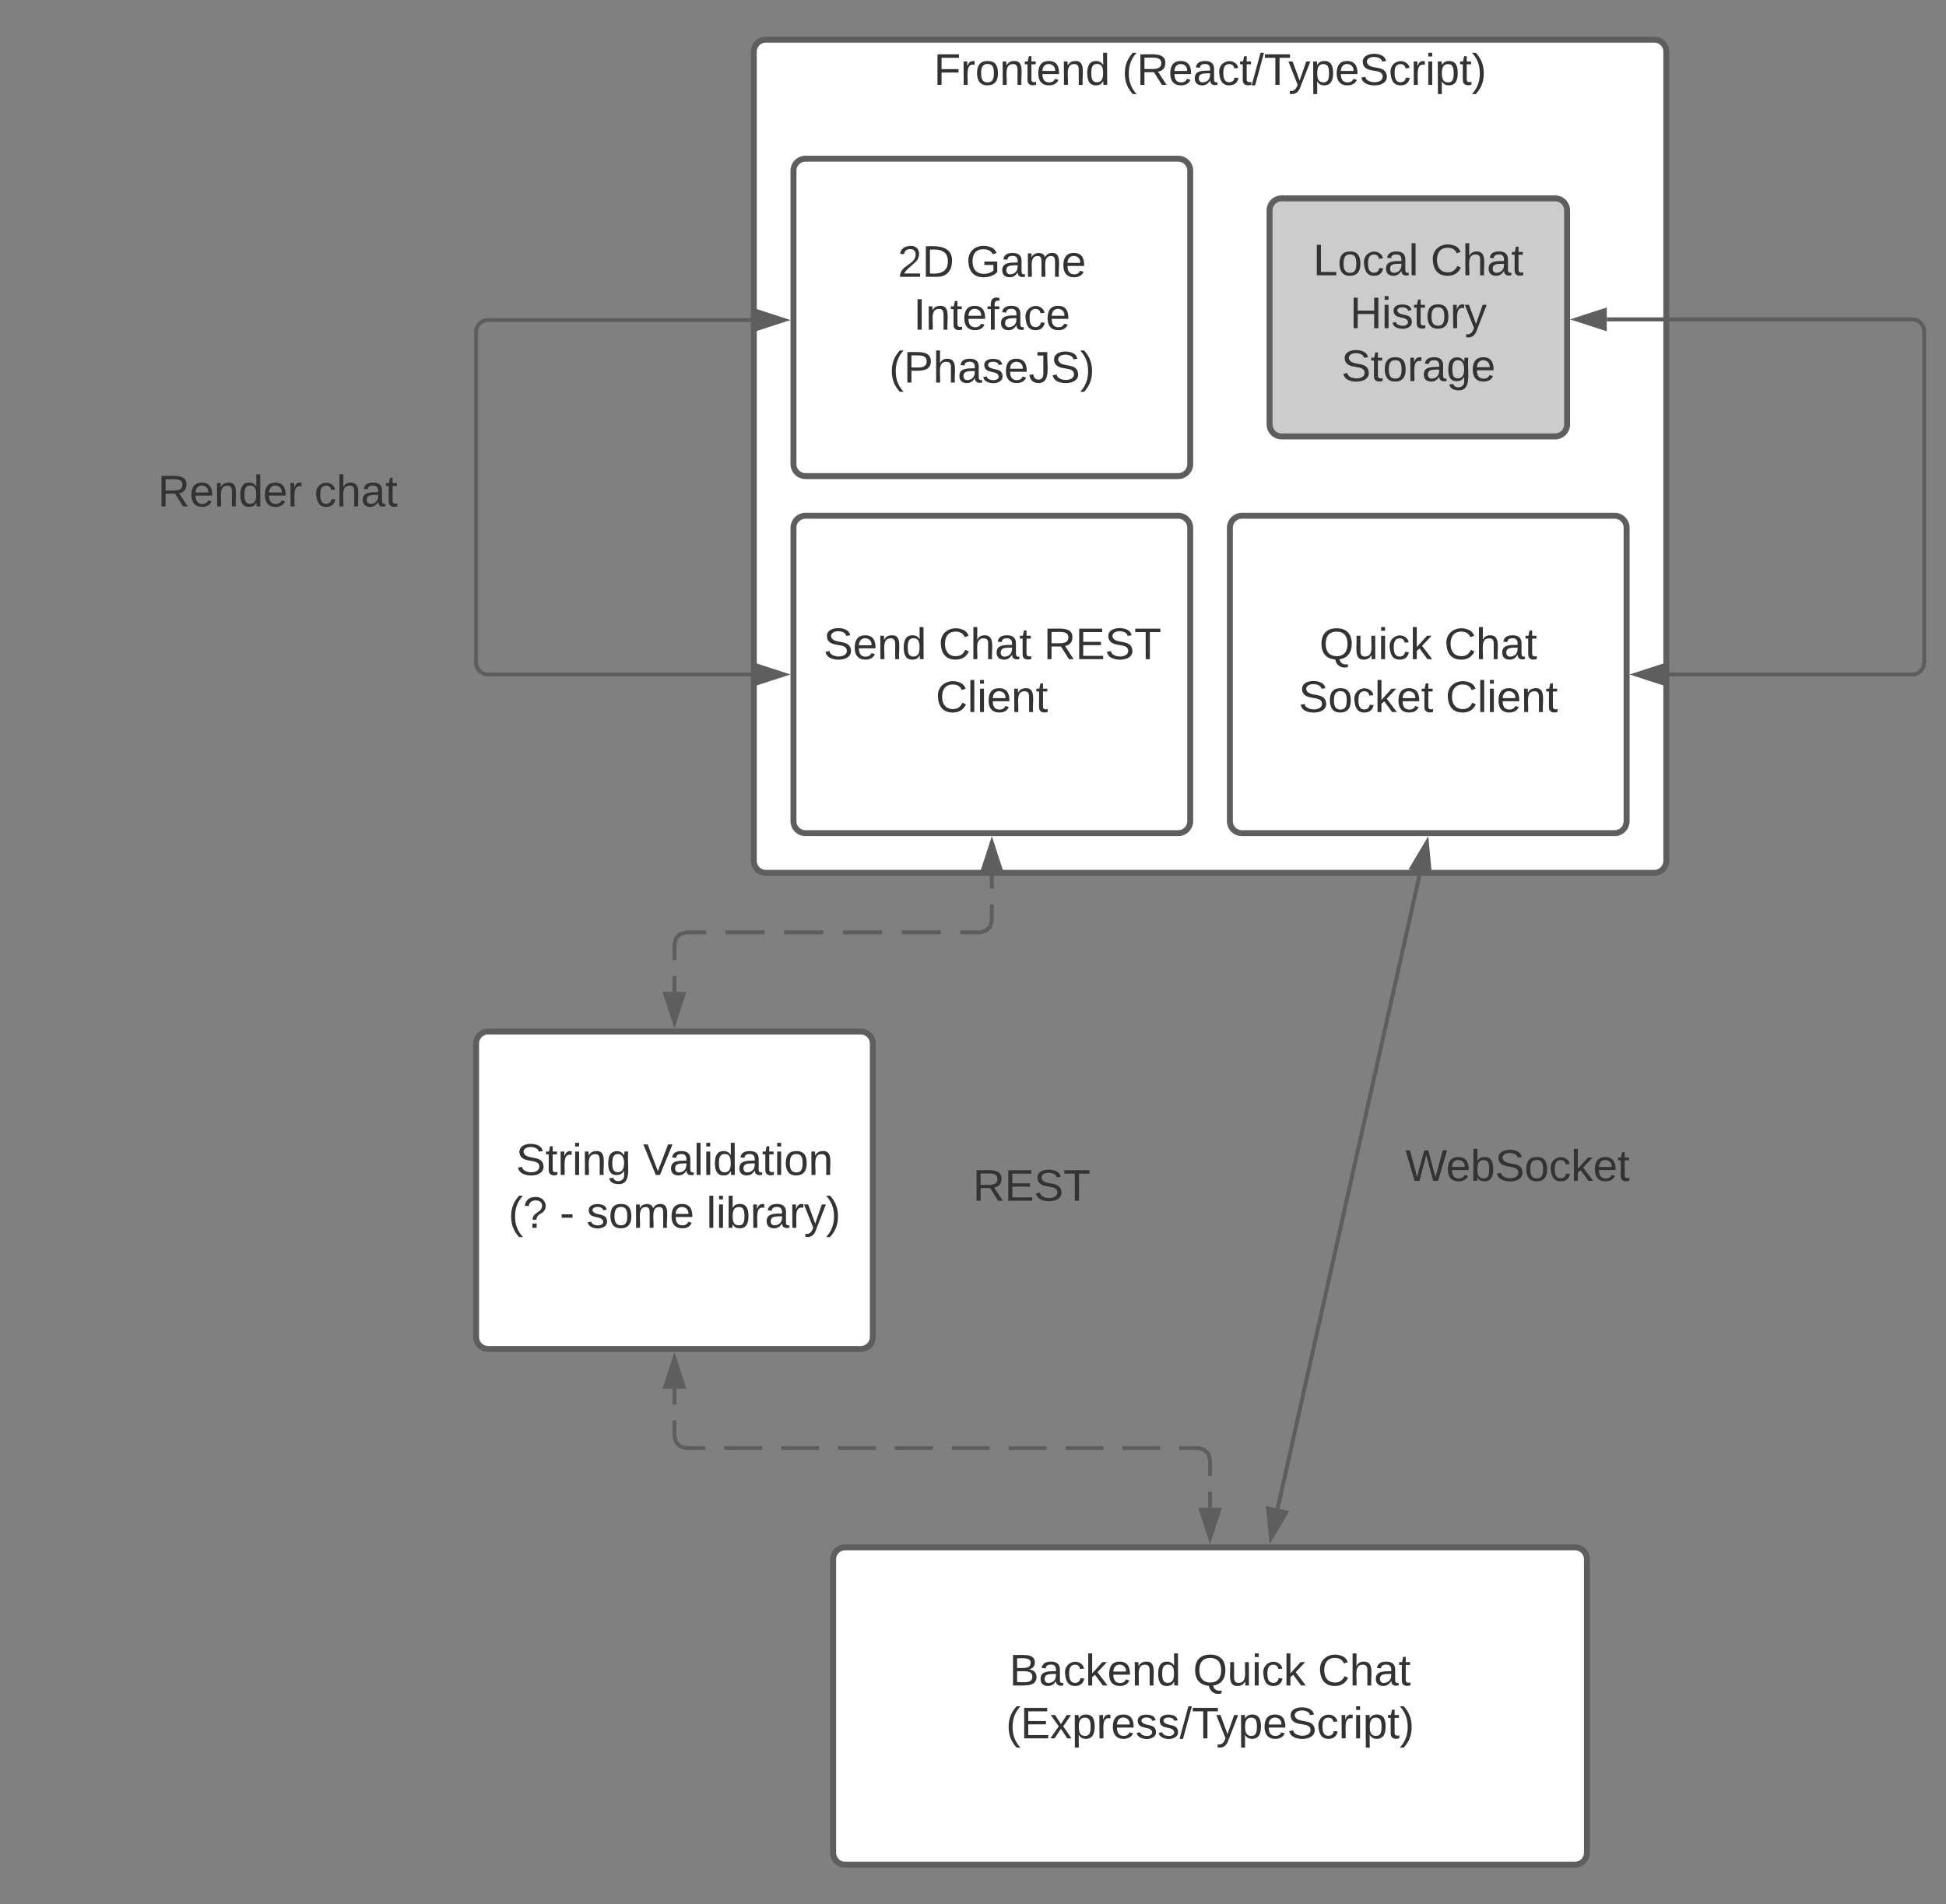 <svg xmlns="http://www.w3.org/2000/svg" xmlns:xlink="http://www.w3.org/1999/xlink" xmlns:lucid="lucid" width="981" height="960"><rect width="100%" height="100%" fill="#808080" stroke="none"/><g transform="translate(-40 -60)" lucid:page-tab-id="YmQt3O_Y9mLA"><path d="M420 86c0-3.3 2.7-6 6-6h448c3.3 0 6 2.7 6 6v408c0 3.3-2.7 6-6 6H426c-3.3 0-6-2.7-6-6z" stroke="#5e5e5e" stroke-width="3" fill="#fff"/><use xlink:href="#a" transform="matrix(1,0,0,1,425,85) translate(85.741 17.778)"/><use xlink:href="#b" transform="matrix(1,0,0,1,425,85) translate(180.679 17.778)"/><path d="M440 146c0-3.3 2.7-6 6-6h188c3.3 0 6 2.7 6 6v148c0 3.3-2.7 6-6 6H446c-3.3 0-6-2.7-6-6z" stroke="#5e5e5e" stroke-width="3" fill="#fff"/><use xlink:href="#c" transform="matrix(1,0,0,1,452,152) translate(40.531 47.528)"/><use xlink:href="#d" transform="matrix(1,0,0,1,452,152) translate(75.037 47.528)"/><use xlink:href="#e" transform="matrix(1,0,0,1,452,152) translate(48.494 74.194)"/><use xlink:href="#f" transform="matrix(1,0,0,1,452,152) translate(36.21 100.861)"/><path d="M280 586c0-3.3 2.7-6 6-6h188c3.3 0 6 2.7 6 6v148c0 3.3-2.7 6-6 6H286c-3.3 0-6-2.7-6-6z" stroke="#5e5e5e" stroke-width="3" fill="#fff"/><use xlink:href="#g" transform="matrix(1,0,0,1,292,592) translate(8.123 60.278)"/><use xlink:href="#h" transform="matrix(1,0,0,1,292,592) translate(72.198 60.278)"/><use xlink:href="#i" transform="matrix(1,0,0,1,292,592) translate(4.296 86.944)"/><use xlink:href="#j" transform="matrix(1,0,0,1,292,592) translate(30.16 86.944)"/><use xlink:href="#k" transform="matrix(1,0,0,1,292,592) translate(43.679 86.944)"/><use xlink:href="#l" transform="matrix(1,0,0,1,292,592) translate(104.111 86.944)"/><path d="M540 500v8m0 8v8l-.82 3.03-2.15 2.15-3.03.82h-9.87m-9.86 0h-19.74m-9.86 0h-19.74m-9.86 0h-19.74m-9.86 0h-19.74m-9.86 0H386l-3.03.82-2.15 2.15L380 536v8m0 8v8" stroke="#5e5e5e" stroke-width="2" fill="none"/><path d="M540 484.74l4.64 14.26h-9.28zM380 575.26L375.36 561h9.28z" stroke="#5e5e5e" stroke-width="2" fill="#5e5e5e"/><path d="M440 326c0-3.3 2.7-6 6-6h188c3.3 0 6 2.7 6 6v148c0 3.3-2.7 6-6 6H446c-3.3 0-6-2.7-6-6z" stroke="#5e5e5e" stroke-width="3" fill="#fff"/><use xlink:href="#m" transform="matrix(1,0,0,1,452,332) translate(3.123 60.278)"/><use xlink:href="#n" transform="matrix(1,0,0,1,452,332) translate(61.148 60.278)"/><use xlink:href="#o" transform="matrix(1,0,0,1,452,332) translate(114.173 60.278)"/><use xlink:href="#p" transform="matrix(1,0,0,1,452,332) translate(59.698 86.944)"/><path d="M660 326c0-3.3 2.7-6 6-6h188c3.3 0 6 2.7 6 6v148c0 3.3-2.7 6-6 6H666c-3.3 0-6-2.7-6-6z" stroke="#5e5e5e" stroke-width="3" fill="#fff"/><use xlink:href="#q" transform="matrix(1,0,0,1,672,332) translate(33.123 60.278)"/><use xlink:href="#r" transform="matrix(1,0,0,1,672,332) translate(96.025 60.278)"/><use xlink:href="#s" transform="matrix(1,0,0,1,672,332) translate(22.66 86.944)"/><use xlink:href="#p" transform="matrix(1,0,0,1,672,332) translate(96.735 86.944)"/><path d="M755.95 499.55l-71.9 320.9" stroke="#5e5e5e" stroke-width="2" fill="none"/><path d="M759.3 484.66l1.4 14.93-9.05-2.04zM680.7 835.34l-1.4-14.93 9.05 2.04z" stroke="#5e5e5e" stroke-width="2" fill="#5e5e5e"/><path d="M685 626c0-3.3 2.7-6 6-6h228c3.3 0 6 2.7 6 6v48c0 3.3-2.7 6-6 6H691c-3.3 0-6-2.7-6-6z" stroke="#000" stroke-opacity="0" stroke-width="3" fill="#fff" fill-opacity="0"/><use xlink:href="#t" transform="matrix(1,0,0,1,690,625) translate(58.457 30.278)"/><path d="M420 221.33H286c-3.3 0-6 2.7-6 6V394c0 3.3 2.7 6 6 6h134" stroke="#5e5e5e" stroke-width="2" fill="none"/><path d="M435.26 221.33L421 225.97v-9.27zM435.26 400L421 404.64v-9.28z" stroke="#5e5e5e" stroke-width="2" fill="#5e5e5e"/><path d="M60 286c0-3.3 2.7-6 6-6h228c3.3 0 6 2.7 6 6v48c0 3.3-2.7 6-6 6H66c-3.3 0-6-2.7-6-6z" stroke="#000" stroke-opacity="0" stroke-width="3" fill="#fff" fill-opacity="0"/><g><use xlink:href="#u" transform="matrix(1,0,0,1,65,285) translate(54.568 30.278)"/><use xlink:href="#v" transform="matrix(1,0,0,1,65,285) translate(133.457 30.278)"/></g><path d="M460 846c0-3.3 2.7-6 6-6h368c3.3 0 6 2.7 6 6v148c0 3.3-2.7 6-6 6H466c-3.3 0-6-2.7-6-6z" stroke="#5e5e5e" stroke-width="3" fill="#fff"/><g><use xlink:href="#w" transform="matrix(1,0,0,1,465,845) translate(83.827 64.653)"/><use xlink:href="#x" transform="matrix(1,0,0,1,465,845) translate(176.42 64.653)"/><use xlink:href="#y" transform="matrix(1,0,0,1,465,845) translate(239.321 64.653)"/><use xlink:href="#z" transform="matrix(1,0,0,1,465,845) translate(82.099 91.319)"/></g><path d="M440 636c0-3.3 2.7-6 6-6h228c3.3 0 6 2.7 6 6v48c0 3.3-2.7 6-6 6H446c-3.3 0-6-2.7-6-6z" stroke="#000" stroke-opacity="0" stroke-width="3" fill="#fff" fill-opacity="0"/><g><use xlink:href="#A" transform="matrix(1,0,0,1,445,635) translate(85.432 30.278)"/></g><path d="M380 760v8m0 8v8l.82 3.03 2.15 2.15 3.03.82h9.56m9.55 0h19.12m9.56 0h19.1m9.56 0h19.12m9.55 0h19.12m9.56 0h19.1m9.56 0h19.12m9.55 0h19.12m9.56 0h19.1m9.56 0H644l3.03.82 2.15 2.15.82 3.03v8m0 8v8" stroke="#5e5e5e" stroke-width="2" fill="none"/><path d="M380 744.74l4.64 14.26h-9.28zM650 835.26L645.36 821h9.28z" stroke="#5e5e5e" stroke-width="2" fill="#5e5e5e"/><path d="M680 166c0-3.3 2.7-6 6-6h138c3.3 0 6 2.7 6 6v108c0 3.3-2.7 6-6 6H686c-3.3 0-6-2.7-6-6z" stroke="#5e5e5e" stroke-width="3" fill="#ccc"/><g><use xlink:href="#B" transform="matrix(1,0,0,1,692,172) translate(9.975 26.778)"/><use xlink:href="#r" transform="matrix(1,0,0,1,692,172) translate(69.173 26.778)"/><use xlink:href="#C" transform="matrix(1,0,0,1,692,172) translate(28.525 53.444)"/><use xlink:href="#D" transform="matrix(1,0,0,1,692,172) translate(24.142 80.111)"/></g><path d="M880 400h124c3.3 0 6-2.7 6-6V227c0-3.3-2.7-6-6-6H850" stroke="#5e5e5e" stroke-width="2" fill="none"/><path d="M864.74 400l14.26-4.64v9.28zM834.74 221l14.26-4.63v9.27z" stroke="#5e5e5e" stroke-width="2" fill="#5e5e5e"/><defs><path fill="#333" d="M63-220v92h138v28H63V0H30v-248h175v28H63" id="E"/><path fill="#333" d="M114-163C36-179 61-72 57 0H25l-1-190h30c1 12-1 29 2 39 6-27 23-49 58-41v29" id="F"/><path fill="#333" d="M100-194c62-1 85 37 85 99 1 63-27 99-86 99S16-35 15-95c0-66 28-99 85-99zM99-20c44 1 53-31 53-75 0-43-8-75-51-75s-53 32-53 75 10 74 51 75" id="G"/><path fill="#333" d="M117-194c89-4 53 116 60 194h-32v-121c0-31-8-49-39-48C34-167 62-67 57 0H25l-1-190h30c1 10-1 24 2 32 11-22 29-35 61-36" id="H"/><path fill="#333" d="M59-47c-2 24 18 29 38 22v24C64 9 27 4 27-40v-127H5v-23h24l9-43h21v43h35v23H59v120" id="I"/><path fill="#333" d="M100-194c63 0 86 42 84 106H49c0 40 14 67 53 68 26 1 43-12 49-29l28 8c-11 28-37 45-77 45C44 4 14-33 15-96c1-61 26-98 85-98zm52 81c6-60-76-77-97-28-3 7-6 17-6 28h103" id="J"/><path fill="#333" d="M85-194c31 0 48 13 60 33l-1-100h32l1 261h-30c-2-10 0-23-3-31C134-8 116 4 85 4 32 4 16-35 15-94c0-66 23-100 70-100zm9 24c-40 0-46 34-46 75 0 40 6 74 45 74 42 0 51-32 51-76 0-42-9-74-50-73" id="K"/><g id="a"><use transform="matrix(0.062,0,0,0.062,0,0)" xlink:href="#E"/><use transform="matrix(0.062,0,0,0.062,13.519,0)" xlink:href="#F"/><use transform="matrix(0.062,0,0,0.062,20.864,0)" xlink:href="#G"/><use transform="matrix(0.062,0,0,0.062,33.21,0)" xlink:href="#H"/><use transform="matrix(0.062,0,0,0.062,45.556,0)" xlink:href="#I"/><use transform="matrix(0.062,0,0,0.062,51.728,0)" xlink:href="#J"/><use transform="matrix(0.062,0,0,0.062,64.074,0)" xlink:href="#H"/><use transform="matrix(0.062,0,0,0.062,76.42,0)" xlink:href="#K"/></g><path fill="#333" d="M87 75C49 33 22-17 22-94c0-76 28-126 65-167h31c-38 41-64 92-64 168S80 34 118 75H87" id="L"/><path fill="#333" d="M233-177c-1 41-23 64-60 70L243 0h-38l-65-103H63V0H30v-248c88 3 205-21 203 71zM63-129c60-2 137 13 137-47 0-61-80-42-137-45v92" id="M"/><path fill="#333" d="M141-36C126-15 110 5 73 4 37 3 15-17 15-53c-1-64 63-63 125-63 3-35-9-54-41-54-24 1-41 7-42 31l-33-3c5-37 33-52 76-52 45 0 72 20 72 64v82c-1 20 7 32 28 27v20c-31 9-61-2-59-35zM48-53c0 20 12 33 32 33 41-3 63-29 60-74-43 2-92-5-92 41" id="N"/><path fill="#333" d="M96-169c-40 0-48 33-48 73s9 75 48 75c24 0 41-14 43-38l32 2c-6 37-31 61-74 61-59 0-76-41-82-99-10-93 101-131 147-64 4 7 5 14 7 22l-32 3c-4-21-16-35-41-35" id="O"/><path fill="#333" d="M0 4l72-265h28L28 4H0" id="P"/><path fill="#333" d="M127-220V0H93v-220H8v-28h204v28h-85" id="Q"/><path fill="#333" d="M179-190L93 31C79 59 56 82 12 73V49c39 6 53-20 64-50L1-190h34L92-34l54-156h33" id="R"/><path fill="#333" d="M115-194c55 1 70 41 70 98S169 2 115 4C84 4 66-9 55-30l1 105H24l-1-265h31l2 30c10-21 28-34 59-34zm-8 174c40 0 45-34 45-75s-6-73-45-74c-42 0-51 32-51 76 0 43 10 73 51 73" id="S"/><path fill="#333" d="M185-189c-5-48-123-54-124 2 14 75 158 14 163 119 3 78-121 87-175 55-17-10-28-26-33-46l33-7c5 56 141 63 141-1 0-78-155-14-162-118-5-82 145-84 179-34 5 7 8 16 11 25" id="T"/><path fill="#333" d="M24-231v-30h32v30H24zM24 0v-190h32V0H24" id="U"/><path fill="#333" d="M33-261c38 41 65 92 65 168S71 34 33 75H2C39 34 66-17 66-93S39-220 2-261h31" id="V"/><g id="b"><use transform="matrix(0.062,0,0,0.062,0,0)" xlink:href="#L"/><use transform="matrix(0.062,0,0,0.062,7.346,0)" xlink:href="#M"/><use transform="matrix(0.062,0,0,0.062,23.333,0)" xlink:href="#J"/><use transform="matrix(0.062,0,0,0.062,35.679,0)" xlink:href="#N"/><use transform="matrix(0.062,0,0,0.062,48.025,0)" xlink:href="#O"/><use transform="matrix(0.062,0,0,0.062,59.136,0)" xlink:href="#I"/><use transform="matrix(0.062,0,0,0.062,65.309,0)" xlink:href="#P"/><use transform="matrix(0.062,0,0,0.062,71.481,0)" xlink:href="#Q"/><use transform="matrix(0.062,0,0,0.062,83.765,0)" xlink:href="#R"/><use transform="matrix(0.062,0,0,0.062,94.877,0)" xlink:href="#S"/><use transform="matrix(0.062,0,0,0.062,107.222,0)" xlink:href="#J"/><use transform="matrix(0.062,0,0,0.062,119.568,0)" xlink:href="#T"/><use transform="matrix(0.062,0,0,0.062,134.383,0)" xlink:href="#O"/><use transform="matrix(0.062,0,0,0.062,145.494,0)" xlink:href="#F"/><use transform="matrix(0.062,0,0,0.062,152.84,0)" xlink:href="#U"/><use transform="matrix(0.062,0,0,0.062,157.716,0)" xlink:href="#S"/><use transform="matrix(0.062,0,0,0.062,170.062,0)" xlink:href="#I"/><use transform="matrix(0.062,0,0,0.062,176.235,0)" xlink:href="#V"/></g><path fill="#333" d="M101-251c82-7 93 87 43 132L82-64C71-53 59-42 53-27h129V0H18c2-99 128-94 128-182 0-28-16-43-45-43s-46 15-49 41l-32-3c6-41 34-60 81-64" id="W"/><path fill="#333" d="M30-248c118-7 216 8 213 122C240-48 200 0 122 0H30v-248zM63-27c89 8 146-16 146-99s-60-101-146-95v194" id="X"/><g id="c"><use transform="matrix(0.062,0,0,0.062,0,0)" xlink:href="#W"/><use transform="matrix(0.062,0,0,0.062,12.346,0)" xlink:href="#X"/></g><path fill="#333" d="M143 4C61 4 22-44 18-125c-5-107 100-154 193-111 17 8 29 25 37 43l-32 9c-13-25-37-40-76-40-61 0-88 39-88 99 0 61 29 100 91 101 35 0 62-11 79-27v-45h-74v-28h105v86C228-13 192 4 143 4" id="Y"/><path fill="#333" d="M210-169c-67 3-38 105-44 169h-31v-121c0-29-5-50-35-48C34-165 62-65 56 0H25l-1-190h30c1 10-1 24 2 32 10-44 99-50 107 0 11-21 27-35 58-36 85-2 47 119 55 194h-31v-121c0-29-5-49-35-48" id="Z"/><g id="d"><use transform="matrix(0.062,0,0,0.062,0,0)" xlink:href="#Y"/><use transform="matrix(0.062,0,0,0.062,17.284,0)" xlink:href="#N"/><use transform="matrix(0.062,0,0,0.062,29.63,0)" xlink:href="#Z"/><use transform="matrix(0.062,0,0,0.062,48.086,0)" xlink:href="#J"/></g><path fill="#333" d="M33 0v-248h34V0H33" id="aa"/><path fill="#333" d="M101-234c-31-9-42 10-38 44h38v23H63V0H32v-167H5v-23h27c-7-52 17-82 69-68v24" id="ab"/><g id="e"><use transform="matrix(0.062,0,0,0.062,0,0)" xlink:href="#aa"/><use transform="matrix(0.062,0,0,0.062,6.173,0)" xlink:href="#H"/><use transform="matrix(0.062,0,0,0.062,18.519,0)" xlink:href="#I"/><use transform="matrix(0.062,0,0,0.062,24.691,0)" xlink:href="#J"/><use transform="matrix(0.062,0,0,0.062,37.037,0)" xlink:href="#ab"/><use transform="matrix(0.062,0,0,0.062,43.21,0)" xlink:href="#N"/><use transform="matrix(0.062,0,0,0.062,55.556,0)" xlink:href="#O"/><use transform="matrix(0.062,0,0,0.062,66.667,0)" xlink:href="#J"/></g><path fill="#333" d="M30-248c87 1 191-15 191 75 0 78-77 80-158 76V0H30v-248zm33 125c57 0 124 11 124-50 0-59-68-47-124-48v98" id="ac"/><path fill="#333" d="M106-169C34-169 62-67 57 0H25v-261h32l-1 103c12-21 28-36 61-36 89 0 53 116 60 194h-32v-121c2-32-8-49-39-48" id="ad"/><path fill="#333" d="M135-143c-3-34-86-38-87 0 15 53 115 12 119 90S17 21 10-45l28-5c4 36 97 45 98 0-10-56-113-15-118-90-4-57 82-63 122-42 12 7 21 19 24 35" id="ae"/><path fill="#333" d="M153-248C145-148 188 4 80 4 36 3 13-21 6-62l32-5c4 25 16 42 43 43 27 0 39-20 39-49v-147H72v-28h81" id="af"/><g id="f"><use transform="matrix(0.062,0,0,0.062,0,0)" xlink:href="#L"/><use transform="matrix(0.062,0,0,0.062,7.346,0)" xlink:href="#ac"/><use transform="matrix(0.062,0,0,0.062,22.16,0)" xlink:href="#ad"/><use transform="matrix(0.062,0,0,0.062,34.506,0)" xlink:href="#N"/><use transform="matrix(0.062,0,0,0.062,46.852,0)" xlink:href="#ae"/><use transform="matrix(0.062,0,0,0.062,57.963,0)" xlink:href="#J"/><use transform="matrix(0.062,0,0,0.062,70.309,0)" xlink:href="#af"/><use transform="matrix(0.062,0,0,0.062,81.42,0)" xlink:href="#T"/><use transform="matrix(0.062,0,0,0.062,96.235,0)" xlink:href="#V"/></g><path fill="#333" d="M177-190C167-65 218 103 67 71c-23-6-38-20-44-43l32-5c15 47 100 32 89-28v-30C133-14 115 1 83 1 29 1 15-40 15-95c0-56 16-97 71-98 29-1 48 16 59 35 1-10 0-23 2-32h30zM94-22c36 0 50-32 50-73 0-42-14-75-50-75-39 0-46 34-46 75s6 73 46 73" id="ag"/><g id="g"><use transform="matrix(0.062,0,0,0.062,0,0)" xlink:href="#T"/><use transform="matrix(0.062,0,0,0.062,14.815,0)" xlink:href="#I"/><use transform="matrix(0.062,0,0,0.062,20.988,0)" xlink:href="#F"/><use transform="matrix(0.062,0,0,0.062,28.333,0)" xlink:href="#U"/><use transform="matrix(0.062,0,0,0.062,33.21,0)" xlink:href="#H"/><use transform="matrix(0.062,0,0,0.062,45.556,0)" xlink:href="#ag"/></g><path fill="#333" d="M137 0h-34L2-248h35l83 218 83-218h36" id="ah"/><path fill="#333" d="M24 0v-261h32V0H24" id="ai"/><g id="h"><use transform="matrix(0.062,0,0,0.062,0,0)" xlink:href="#ah"/><use transform="matrix(0.062,0,0,0.062,13.148,0)" xlink:href="#N"/><use transform="matrix(0.062,0,0,0.062,25.494,0)" xlink:href="#ai"/><use transform="matrix(0.062,0,0,0.062,30.37,0)" xlink:href="#U"/><use transform="matrix(0.062,0,0,0.062,35.247,0)" xlink:href="#K"/><use transform="matrix(0.062,0,0,0.062,47.593,0)" xlink:href="#N"/><use transform="matrix(0.062,0,0,0.062,59.938,0)" xlink:href="#I"/><use transform="matrix(0.062,0,0,0.062,66.111,0)" xlink:href="#U"/><use transform="matrix(0.062,0,0,0.062,70.988,0)" xlink:href="#G"/><use transform="matrix(0.062,0,0,0.062,83.333,0)" xlink:href="#H"/></g><path fill="#333" d="M103-251c84 0 111 97 45 133-19 10-37 24-39 52H78c0-63 77-55 77-114 0-30-21-42-52-43-32 0-53 17-56 46l-32-2c7-45 34-72 88-72zM77 0v-35h34V0H77" id="aj"/><g id="i"><use transform="matrix(0.062,0,0,0.062,0,0)" xlink:href="#L"/><use transform="matrix(0.062,0,0,0.062,7.346,0)" xlink:href="#aj"/></g><path fill="#333" d="M16-82v-28h88v28H16" id="ak"/><use transform="matrix(0.062,0,0,0.062,0,0)" xlink:href="#ak" id="j"/><g id="k"><use transform="matrix(0.062,0,0,0.062,0,0)" xlink:href="#ae"/><use transform="matrix(0.062,0,0,0.062,11.111,0)" xlink:href="#G"/><use transform="matrix(0.062,0,0,0.062,23.457,0)" xlink:href="#Z"/><use transform="matrix(0.062,0,0,0.062,41.914,0)" xlink:href="#J"/></g><path fill="#333" d="M115-194c53 0 69 39 70 98 0 66-23 100-70 100C84 3 66-7 56-30L54 0H23l1-261h32v101c10-23 28-34 59-34zm-8 174c40 0 45-34 45-75 0-40-5-75-45-74-42 0-51 32-51 76 0 43 10 73 51 73" id="al"/><g id="l"><use transform="matrix(0.062,0,0,0.062,0,0)" xlink:href="#ai"/><use transform="matrix(0.062,0,0,0.062,4.877,0)" xlink:href="#U"/><use transform="matrix(0.062,0,0,0.062,9.753,0)" xlink:href="#al"/><use transform="matrix(0.062,0,0,0.062,22.099,0)" xlink:href="#F"/><use transform="matrix(0.062,0,0,0.062,29.444,0)" xlink:href="#N"/><use transform="matrix(0.062,0,0,0.062,41.79,0)" xlink:href="#F"/><use transform="matrix(0.062,0,0,0.062,49.136,0)" xlink:href="#R"/><use transform="matrix(0.062,0,0,0.062,60.247,0)" xlink:href="#V"/></g><g id="m"><use transform="matrix(0.062,0,0,0.062,0,0)" xlink:href="#T"/><use transform="matrix(0.062,0,0,0.062,14.815,0)" xlink:href="#J"/><use transform="matrix(0.062,0,0,0.062,27.16,0)" xlink:href="#H"/><use transform="matrix(0.062,0,0,0.062,39.506,0)" xlink:href="#K"/></g><path fill="#333" d="M212-179c-10-28-35-45-73-45-59 0-87 40-87 99 0 60 29 101 89 101 43 0 62-24 78-52l27 14C228-24 195 4 139 4 59 4 22-46 18-125c-6-104 99-153 187-111 19 9 31 26 39 46" id="am"/><g id="n"><use transform="matrix(0.062,0,0,0.062,0,0)" xlink:href="#am"/><use transform="matrix(0.062,0,0,0.062,15.988,0)" xlink:href="#ad"/><use transform="matrix(0.062,0,0,0.062,28.333,0)" xlink:href="#N"/><use transform="matrix(0.062,0,0,0.062,40.679,0)" xlink:href="#I"/></g><path fill="#333" d="M30 0v-248h187v28H63v79h144v27H63v87h162V0H30" id="an"/><g id="o"><use transform="matrix(0.062,0,0,0.062,0,0)" xlink:href="#M"/><use transform="matrix(0.062,0,0,0.062,15.988,0)" xlink:href="#an"/><use transform="matrix(0.062,0,0,0.062,30.802,0)" xlink:href="#T"/><use transform="matrix(0.062,0,0,0.062,45.617,0)" xlink:href="#Q"/></g><g id="p"><use transform="matrix(0.062,0,0,0.062,0,0)" xlink:href="#am"/><use transform="matrix(0.062,0,0,0.062,15.988,0)" xlink:href="#ai"/><use transform="matrix(0.062,0,0,0.062,20.864,0)" xlink:href="#U"/><use transform="matrix(0.062,0,0,0.062,25.741,0)" xlink:href="#J"/><use transform="matrix(0.062,0,0,0.062,38.086,0)" xlink:href="#H"/><use transform="matrix(0.062,0,0,0.062,50.432,0)" xlink:href="#I"/></g><path fill="#333" d="M140-251c81 0 123 46 123 126C263-53 228-8 163 1c7 30 30 48 69 40v23c-55 16-95-15-103-61C56-3 17-48 17-125c0-80 42-126 123-126zm0 227c63 0 89-41 89-101s-29-99-89-99c-61 0-89 39-89 99S79-25 140-24" id="ao"/><path fill="#333" d="M84 4C-5 8 30-112 23-190h32v120c0 31 7 50 39 49 72-2 45-101 50-169h31l1 190h-30c-1-10 1-25-2-33-11 22-28 36-60 37" id="ap"/><path fill="#333" d="M143 0L79-87 56-68V0H24v-261h32v163l83-92h37l-77 82L181 0h-38" id="aq"/><g id="q"><use transform="matrix(0.062,0,0,0.062,0,0)" xlink:href="#ao"/><use transform="matrix(0.062,0,0,0.062,17.284,0)" xlink:href="#ap"/><use transform="matrix(0.062,0,0,0.062,29.63,0)" xlink:href="#U"/><use transform="matrix(0.062,0,0,0.062,34.506,0)" xlink:href="#O"/><use transform="matrix(0.062,0,0,0.062,45.617,0)" xlink:href="#aq"/></g><g id="r"><use transform="matrix(0.062,0,0,0.062,0,0)" xlink:href="#am"/><use transform="matrix(0.062,0,0,0.062,15.988,0)" xlink:href="#ad"/><use transform="matrix(0.062,0,0,0.062,28.333,0)" xlink:href="#N"/><use transform="matrix(0.062,0,0,0.062,40.679,0)" xlink:href="#I"/></g><g id="s"><use transform="matrix(0.062,0,0,0.062,0,0)" xlink:href="#T"/><use transform="matrix(0.062,0,0,0.062,14.815,0)" xlink:href="#G"/><use transform="matrix(0.062,0,0,0.062,27.16,0)" xlink:href="#O"/><use transform="matrix(0.062,0,0,0.062,38.272,0)" xlink:href="#aq"/><use transform="matrix(0.062,0,0,0.062,49.383,0)" xlink:href="#J"/><use transform="matrix(0.062,0,0,0.062,61.728,0)" xlink:href="#I"/></g><path fill="#333" d="M266 0h-40l-56-210L115 0H75L2-248h35L96-30l15-64 43-154h32l59 218 59-218h35" id="ar"/><g id="t"><use transform="matrix(0.062,0,0,0.062,0,0)" xlink:href="#ar"/><use transform="matrix(0.062,0,0,0.062,20.494,0)" xlink:href="#J"/><use transform="matrix(0.062,0,0,0.062,32.84,0)" xlink:href="#al"/><use transform="matrix(0.062,0,0,0.062,45.185,0)" xlink:href="#T"/><use transform="matrix(0.062,0,0,0.062,60,0)" xlink:href="#G"/><use transform="matrix(0.062,0,0,0.062,72.346,0)" xlink:href="#O"/><use transform="matrix(0.062,0,0,0.062,83.457,0)" xlink:href="#aq"/><use transform="matrix(0.062,0,0,0.062,94.568,0)" xlink:href="#J"/><use transform="matrix(0.062,0,0,0.062,106.914,0)" xlink:href="#I"/></g><g id="u"><use transform="matrix(0.062,0,0,0.062,0,0)" xlink:href="#M"/><use transform="matrix(0.062,0,0,0.062,15.988,0)" xlink:href="#J"/><use transform="matrix(0.062,0,0,0.062,28.333,0)" xlink:href="#H"/><use transform="matrix(0.062,0,0,0.062,40.679,0)" xlink:href="#K"/><use transform="matrix(0.062,0,0,0.062,53.025,0)" xlink:href="#J"/><use transform="matrix(0.062,0,0,0.062,65.37,0)" xlink:href="#F"/></g><g id="v"><use transform="matrix(0.062,0,0,0.062,0,0)" xlink:href="#O"/><use transform="matrix(0.062,0,0,0.062,11.111,0)" xlink:href="#ad"/><use transform="matrix(0.062,0,0,0.062,23.457,0)" xlink:href="#N"/><use transform="matrix(0.062,0,0,0.062,35.802,0)" xlink:href="#I"/></g><path fill="#333" d="M160-131c35 5 61 23 61 61C221 17 115-2 30 0v-248c76 3 177-17 177 60 0 33-19 50-47 57zm-97-11c50-1 110 9 110-42 0-47-63-36-110-37v79zm0 115c55-2 124 14 124-45 0-56-70-42-124-44v89" id="as"/><g id="w"><use transform="matrix(0.062,0,0,0.062,0,0)" xlink:href="#as"/><use transform="matrix(0.062,0,0,0.062,14.815,0)" xlink:href="#N"/><use transform="matrix(0.062,0,0,0.062,27.16,0)" xlink:href="#O"/><use transform="matrix(0.062,0,0,0.062,38.272,0)" xlink:href="#aq"/><use transform="matrix(0.062,0,0,0.062,49.383,0)" xlink:href="#J"/><use transform="matrix(0.062,0,0,0.062,61.728,0)" xlink:href="#H"/><use transform="matrix(0.062,0,0,0.062,74.074,0)" xlink:href="#K"/></g><g id="x"><use transform="matrix(0.062,0,0,0.062,0,0)" xlink:href="#ao"/><use transform="matrix(0.062,0,0,0.062,17.284,0)" xlink:href="#ap"/><use transform="matrix(0.062,0,0,0.062,29.63,0)" xlink:href="#U"/><use transform="matrix(0.062,0,0,0.062,34.506,0)" xlink:href="#O"/><use transform="matrix(0.062,0,0,0.062,45.617,0)" xlink:href="#aq"/></g><g id="y"><use transform="matrix(0.062,0,0,0.062,0,0)" xlink:href="#am"/><use transform="matrix(0.062,0,0,0.062,15.988,0)" xlink:href="#ad"/><use transform="matrix(0.062,0,0,0.062,28.333,0)" xlink:href="#N"/><use transform="matrix(0.062,0,0,0.062,40.679,0)" xlink:href="#I"/></g><path fill="#333" d="M141 0L90-78 38 0H4l68-98-65-92h35l48 74 47-74h35l-64 92 68 98h-35" id="at"/><g id="z"><use transform="matrix(0.062,0,0,0.062,0,0)" xlink:href="#L"/><use transform="matrix(0.062,0,0,0.062,7.346,0)" xlink:href="#an"/><use transform="matrix(0.062,0,0,0.062,22.16,0)" xlink:href="#at"/><use transform="matrix(0.062,0,0,0.062,33.272,0)" xlink:href="#S"/><use transform="matrix(0.062,0,0,0.062,45.617,0)" xlink:href="#F"/><use transform="matrix(0.062,0,0,0.062,52.963,0)" xlink:href="#J"/><use transform="matrix(0.062,0,0,0.062,65.309,0)" xlink:href="#ae"/><use transform="matrix(0.062,0,0,0.062,76.42,0)" xlink:href="#ae"/><use transform="matrix(0.062,0,0,0.062,87.531,0)" xlink:href="#P"/><use transform="matrix(0.062,0,0,0.062,93.704,0)" xlink:href="#Q"/><use transform="matrix(0.062,0,0,0.062,105.988,0)" xlink:href="#R"/><use transform="matrix(0.062,0,0,0.062,117.099,0)" xlink:href="#S"/><use transform="matrix(0.062,0,0,0.062,129.444,0)" xlink:href="#J"/><use transform="matrix(0.062,0,0,0.062,141.79,0)" xlink:href="#T"/><use transform="matrix(0.062,0,0,0.062,156.605,0)" xlink:href="#O"/><use transform="matrix(0.062,0,0,0.062,167.716,0)" xlink:href="#F"/><use transform="matrix(0.062,0,0,0.062,175.062,0)" xlink:href="#U"/><use transform="matrix(0.062,0,0,0.062,179.938,0)" xlink:href="#S"/><use transform="matrix(0.062,0,0,0.062,192.284,0)" xlink:href="#I"/><use transform="matrix(0.062,0,0,0.062,198.457,0)" xlink:href="#V"/></g><g id="A"><use transform="matrix(0.062,0,0,0.062,0,0)" xlink:href="#M"/><use transform="matrix(0.062,0,0,0.062,15.988,0)" xlink:href="#an"/><use transform="matrix(0.062,0,0,0.062,30.802,0)" xlink:href="#T"/><use transform="matrix(0.062,0,0,0.062,45.617,0)" xlink:href="#Q"/></g><path fill="#333" d="M30 0v-248h33v221h125V0H30" id="au"/><g id="B"><use transform="matrix(0.062,0,0,0.062,0,0)" xlink:href="#au"/><use transform="matrix(0.062,0,0,0.062,12.346,0)" xlink:href="#G"/><use transform="matrix(0.062,0,0,0.062,24.691,0)" xlink:href="#O"/><use transform="matrix(0.062,0,0,0.062,35.802,0)" xlink:href="#N"/><use transform="matrix(0.062,0,0,0.062,48.148,0)" xlink:href="#ai"/></g><path fill="#333" d="M197 0v-115H63V0H30v-248h33v105h134v-105h34V0h-34" id="av"/><g id="C"><use transform="matrix(0.062,0,0,0.062,0,0)" xlink:href="#av"/><use transform="matrix(0.062,0,0,0.062,15.988,0)" xlink:href="#U"/><use transform="matrix(0.062,0,0,0.062,20.864,0)" xlink:href="#ae"/><use transform="matrix(0.062,0,0,0.062,31.975,0)" xlink:href="#I"/><use transform="matrix(0.062,0,0,0.062,38.148,0)" xlink:href="#G"/><use transform="matrix(0.062,0,0,0.062,50.494,0)" xlink:href="#F"/><use transform="matrix(0.062,0,0,0.062,57.84,0)" xlink:href="#R"/></g><g id="D"><use transform="matrix(0.062,0,0,0.062,0,0)" xlink:href="#T"/><use transform="matrix(0.062,0,0,0.062,14.815,0)" xlink:href="#I"/><use transform="matrix(0.062,0,0,0.062,20.988,0)" xlink:href="#G"/><use transform="matrix(0.062,0,0,0.062,33.333,0)" xlink:href="#F"/><use transform="matrix(0.062,0,0,0.062,40.679,0)" xlink:href="#N"/><use transform="matrix(0.062,0,0,0.062,53.025,0)" xlink:href="#ag"/><use transform="matrix(0.062,0,0,0.062,65.37,0)" xlink:href="#J"/></g></defs></g></svg>